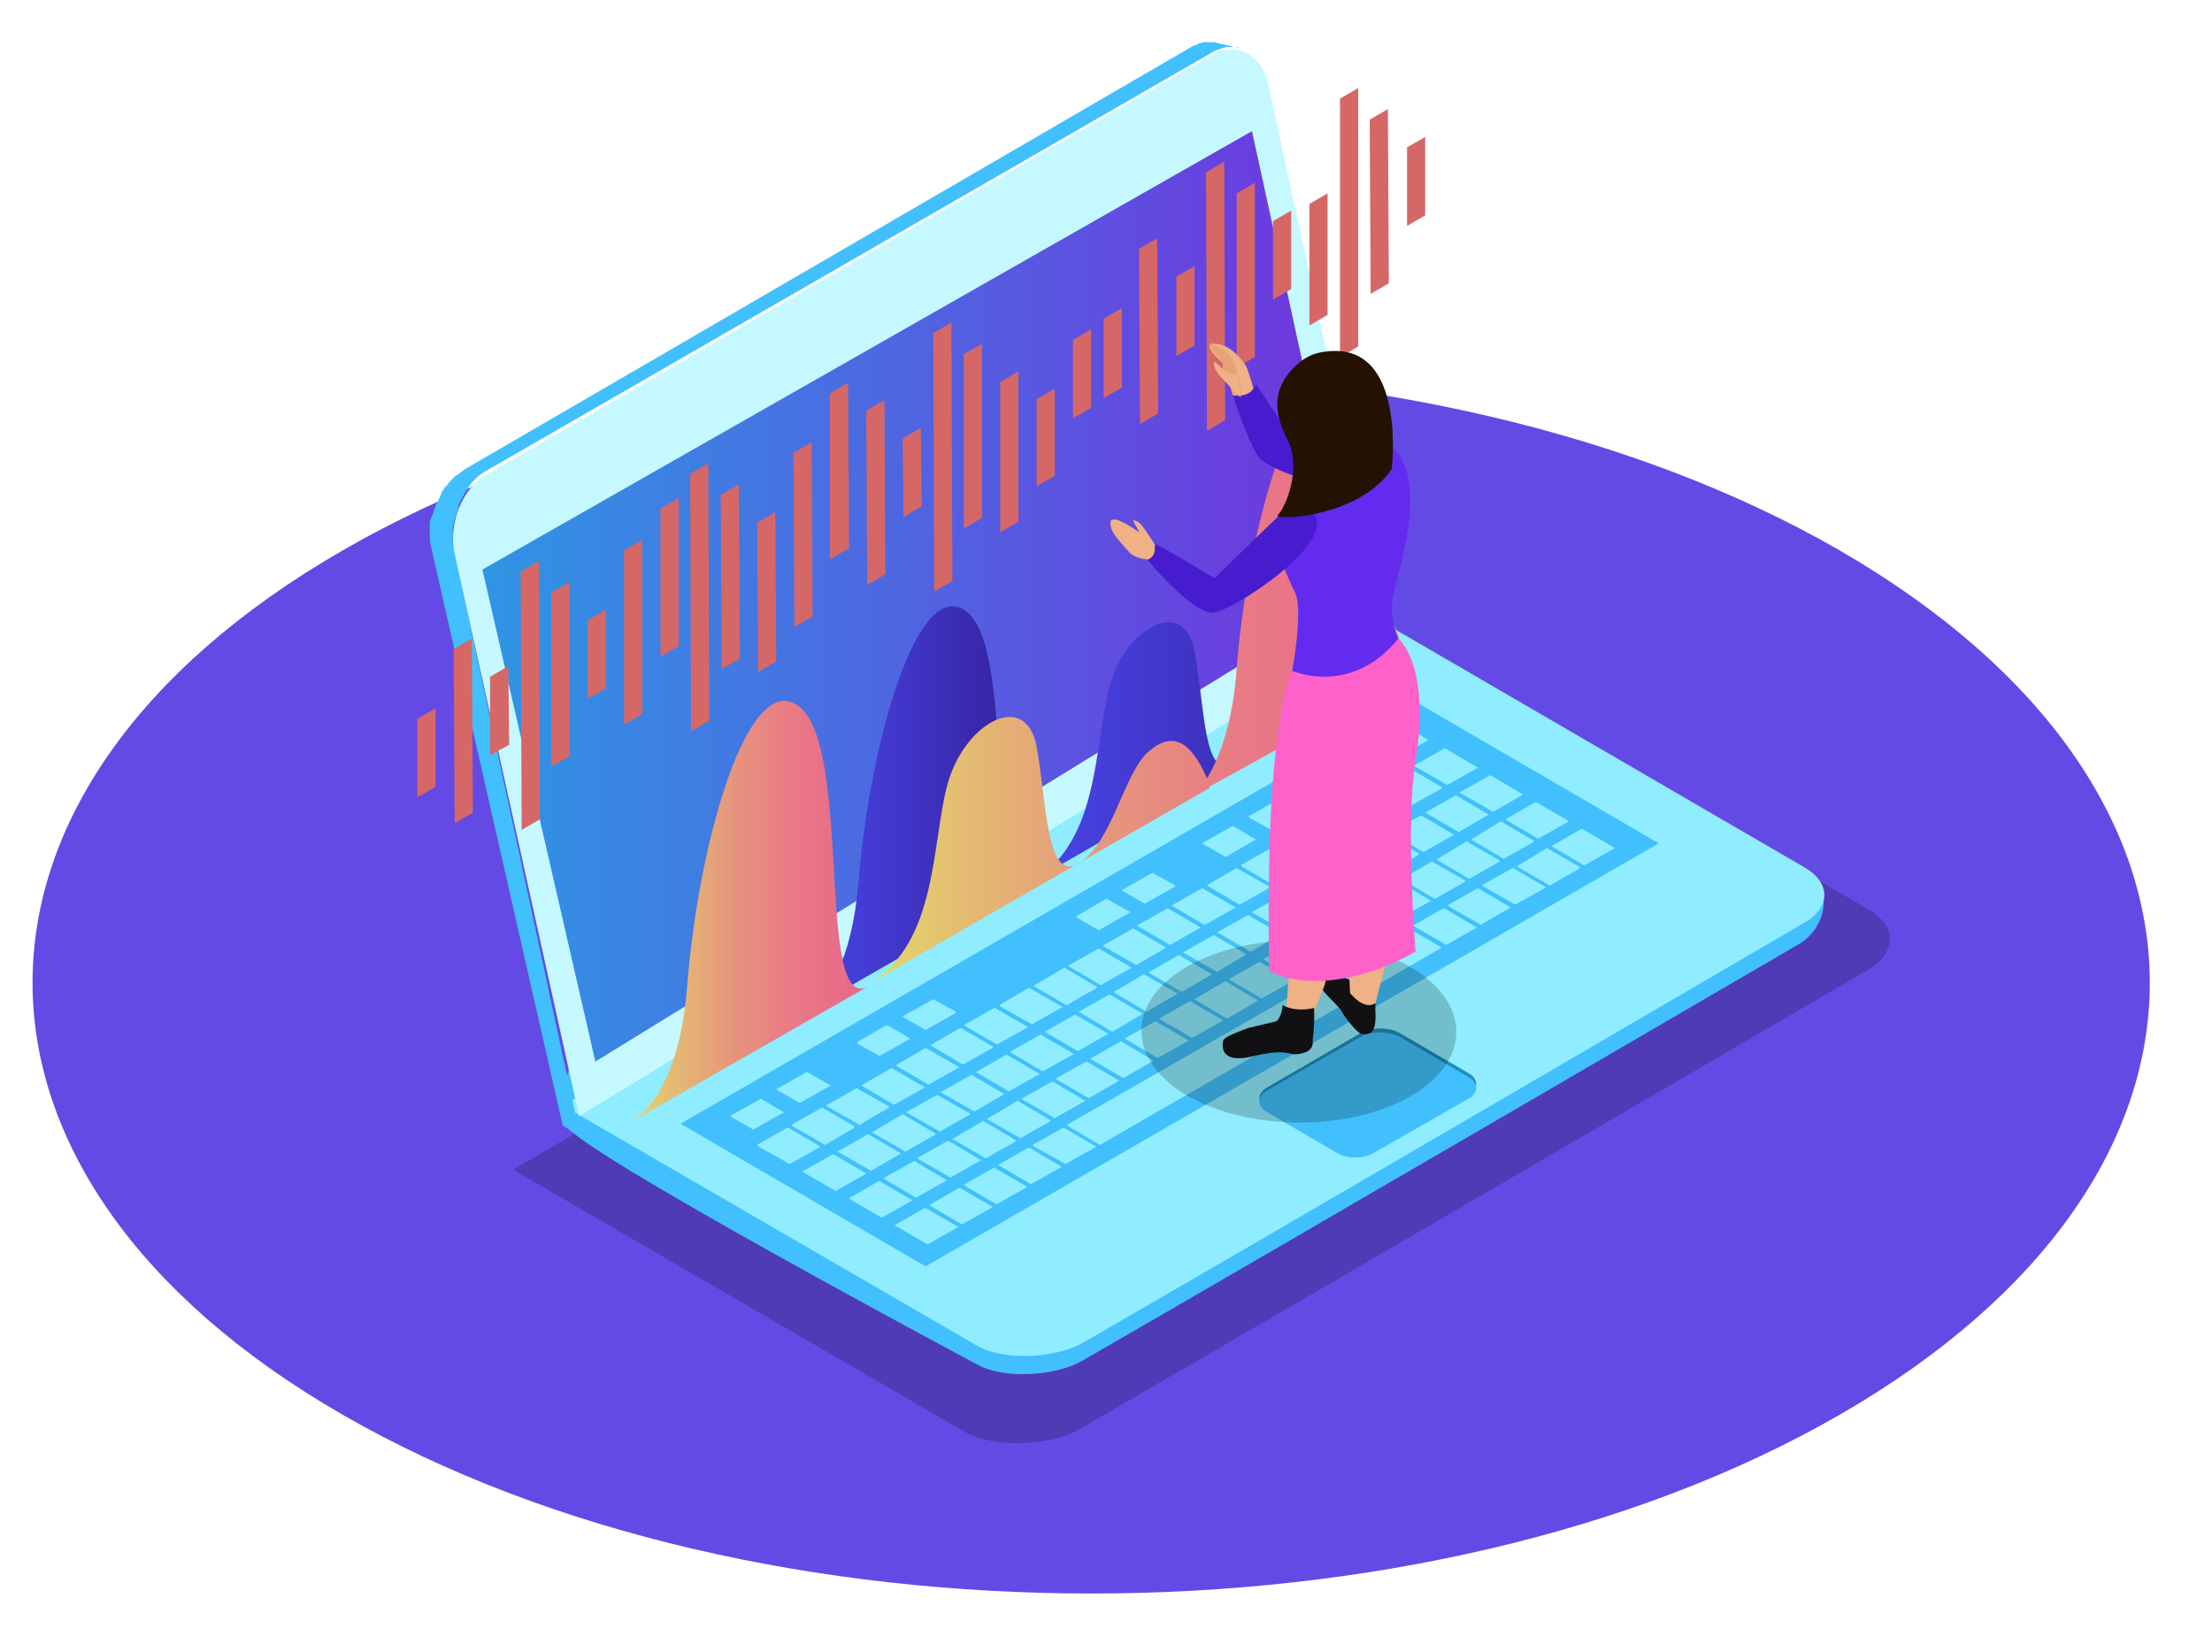 <?xml version="1.0" encoding="utf-8"?>
<!-- Generator: Adobe Illustrator 23.0.5, SVG Export Plug-In . SVG Version: 6.00 Build 0)  -->
<svg version="1.1" id="Layer_1" xmlns="http://www.w3.org/2000/svg" xmlns:xlink="http://www.w3.org/1999/xlink" x="0px" y="0px"
	 viewBox="0 0 231.1 172.6" style="enable-background:new 0 0 231.1 172.6;" xml:space="preserve">
<style type="text/css">
	.st0{opacity:0.9;fill:#5437E2;enable-background:new    ;}
	.st1{opacity:0.2;}
	.st2{fill:#41C0FD;}
	.st3{fill:#8FEDFF;}
	.st4{fill:#C5F9FF;}
	.st5{fill:url(#SVGID_1_);}
	.st6{fill:#1D8FBC;}
	.st7{fill:#D66767;}
	.st8{fill:url(#SVGID_2_);}
	.st9{fill:url(#SVGID_3_);}
	.st10{fill:url(#SVGID_4_);}
	.st11{fill:url(#SVGID_5_);}
	.st12{fill:#EFB185;}
	.st13{fill:#E6A376;}
	.st14{fill:#471BCE;}
	.st15{fill:#111114;}
	.st16{fill:#632BEE;}
	.st17{fill:#FF61CB;}
	.st18{fill:#231202;}
</style>
<g>
	<path class="st0" d="M192.2,57.5C149,32.6,79,32.6,35.8,57.5s-43.2,65.4,0,90.3s113.2,24.9,156.4,0S235.4,82.5,192.2,57.5z"/>
	<g>
		<g class="st1">
			<path d="M53.6,122.2l47.2,27.4c3,1.7,9,1.5,12-0.3c20.9-12.1,82.4-48,82.4-48c3-1.8,3-4.6,0-6.3l-47.7-27.8L53.6,122.2z"/>
		</g>
		<g>
			<g>
				<g>
					<path class="st2" d="M59.1,117.5c0.7,2.5,42.9,25,42.9,25c2.7,1.6,8.2,1.3,11-0.3c19.1-11,75-43.6,75-43.6
						c2.7-1.6,3.6-5.7,0.9-7.3l-44-24.2C144.8,67.1,52.8,94.4,59.1,117.5z"/>
				</g>
			</g>
		</g>
		<g>
			<path class="st3" d="M58.8,115.5l43.3,25.1c2.7,1.6,8.2,1.3,11-0.3c19.1-11,75.4-43.9,75.4-43.9c2.8-1.6,2.8-4.2,0-5.8
				l-43.7-25.4L58.8,115.5z"/>
		</g>
		<path class="st2" d="M47.3,55.3c0-0.3,0.1-0.6,0.2-1c0-0.1,0-0.2,0.1-0.3c0.1-0.3,0.2-0.7,0.3-1c0-0.1,0-0.1,0-0.2
			c0.1-0.3,0.3-0.6,0.4-0.8c0.1-0.1,0.1-0.2,0.2-0.4c0.1-0.2,0.3-0.4,0.4-0.6c0-0.1,0.1-0.1,0.1-0.2c0.2-0.3,0.4-0.5,0.6-0.7
			c0.1-0.1,0.1-0.1,0.2-0.2c0.2-0.2,0.5-0.4,0.8-0.6l76-43.8c0.3-0.2,0.6-0.3,0.9-0.4c0.1,0,0.2-0.1,0.3-0.1c0.1,0,0.3-0.1,0.4-0.1
			c0.1,0,0.2,0,0.4,0c0.1,0,0.2,0,0.3,0c0.2,0,0.4,0,0.5,0.1l-2.2-0.5c-0.1,0-0.2-0.1-0.4-0.1c-0.1,0-0.1,0-0.2,0s-0.2,0-0.3,0
			c-0.1,0-0.1,0-0.2,0s-0.1,0-0.2,0s-0.3,0-0.4,0.1c-0.1,0-0.1,0-0.2,0c0,0-0.1,0-0.1,0.1c-0.3,0.1-0.6,0.2-0.9,0.4L48.6,49
			c-0.3,0.2-0.5,0.4-0.8,0.6c-0.1,0-0.1,0.1-0.2,0.1c-0.2,0.2-0.5,0.5-0.7,0.7c0,0.1-0.1,0.1-0.1,0.2c-0.1,0.1-0.2,0.2-0.3,0.3
			s-0.1,0.2-0.2,0.3c-0.1,0.1-0.2,0.2-0.2,0.4c0,0.1-0.1,0.1-0.1,0.2c-0.1,0.2-0.2,0.5-0.3,0.7c0,0,0,0.1-0.1,0.1l0,0
			c-0.1,0.3-0.2,0.5-0.3,0.8c0,0.1,0,0.2-0.1,0.3c0,0.1,0,0.2-0.1,0.2c0,0.1-0.1,0.2-0.1,0.3c-0.1,0.2-0.1,0.5-0.1,0.7V55l0,0
			c0,0.3,0,0.7,0,1v0.1c0,0.4,0.1,0.9,0.2,1.3l13.7,60.2l1.8,1.1L47.5,57.8c-0.1-0.4-0.1-0.9-0.2-1.3c0-0.4,0-0.8,0-1.1
			C47.3,55.4,47.3,55.4,47.3,55.3z"/>
		<g>
			<path class="st4" d="M126.7,5.7c2.5-1.4,5.1,0,5.8,3.1l12.3,56.6l-84.3,51.2l-13-58.7c-0.7-3.2,0.8-6.9,3.3-8.3L126.7,5.7z"/>
		</g>
		
			<linearGradient id="SVGID_1_" gradientUnits="userSpaceOnUse" x1="50.4" y1="109.59" x2="141.4" y2="109.59" gradientTransform="matrix(1 0 0 -1 0 171.89)">
			<stop  offset="0" style="stop-color:#2F95E4"/>
			<stop  offset="1" style="stop-color:#7133DE"/>
		</linearGradient>
		<polygon class="st5" points="50.4,59.5 130.8,13.7 141.4,62.2 62.2,110.9 		"/>
		<g>
			<g>
				<path class="st2" d="M173.3,88.1l-76.6,44.2l-25.6-14.9l76.6-44.2L173.3,88.1z M114.9,119.6L150.6,99l-3.4-2l-35.7,20.6
					L114.9,119.6L114.9,119.6z M137.6,91.4l-3.2,1.8l3.4,2l3.2-1.8L137.6,91.4L137.6,91.4z M148.7,89l3.2-1.8l-3.4-2l-3.2,1.8
					L148.7,89L148.7,89z M105.4,114l3.2-1.8l-3.4-2L102,112L105.4,114L105.4,114z M115.9,103.9l-3.2,1.8l3.4,2l3.2-1.8L115.9,103.9
					L115.9,103.9z M94.6,120.3l3.2-1.8l-3.4-2l-3.2,1.8L94.6,120.3L94.6,120.3z M130.2,99.7l-3.4-2l-3.1,1.8l3.5,2L130.2,99.7
					L130.2,99.7z M130.4,95.6l-3.2,1.8l3.4,2l3.2-1.8L130.4,95.6L130.4,95.6z M87.3,124.4l3.2-1.8l-3.5-2l-3.2,1.8L87.3,124.4
					L87.3,124.4z M152.4,86.9l3.1-1.8l-3.4-2l-3.1,1.8L152.4,86.9L152.4,86.9z M119.5,101.8l-3.1,1.8l3.4,2l3.2-1.8L119.5,101.8
					L119.5,101.8z M141.5,93.2l3.2-1.8l-3.4-2l-3.2,1.8L141.5,93.2L141.5,93.2z M108.7,108.1l-3.2,1.8l3.4,2l3.2-1.8L108.7,108.1
					L108.7,108.1z M98.2,118.2l3.2-1.8l-3.5-2l-3.2,1.8L98.2,118.2L98.2,118.2z M104.1,125.8l3.2-1.8l-3.4-2l-3.2,1.8L104.1,125.8
					L104.1,125.8z M153.5,91.8l3.2-1.8l-3.4-2l-3.2,1.8L153.5,91.8L153.5,91.8z M120.7,106.7l-3.2,1.8l3.4,2l3.2-1.8L120.7,106.7
					L120.7,106.7z M132.8,88.6l-3.2,1.8l3.4,2l3.2-1.8L132.8,88.6L132.8,88.6z M143.9,86.2l3.2-1.8l-3.4-2l-3.2,1.8L143.9,86.2
					L143.9,86.2z M128.4,102.3l3.4,2l3.2-1.8l-3.4-2L128.4,102.3L128.4,102.3z M125.4,96.9l-3.4-2l-3.2,1.8l3.4,2L125.4,96.9
					L125.4,96.9z M142.4,94.2l-3.2,1.8l3.4,2l3.2-1.8L142.4,94.2L142.4,94.2z M158.3,94.5l3.2-1.8l-3.4-2l-3.2,1.8L158.3,94.5
					L158.3,94.5z M111.2,101.1L108,103l3.4,2l3.2-1.8L111.2,101.1L111.2,101.1z M99.3,123l3.1-1.8l-3.4-2l-3.2,1.8L99.3,123
					L99.3,123z M110.2,116.8l3.2-1.8l-3.4-2l-3.2,1.8L110.2,116.8L110.2,116.8z M100.6,111.2l3.2-1.8l-3.4-2l-3.1,1.8L100.6,111.2
					L100.6,111.2z M89.8,117.5l3.1-1.8l-3.4-2l-3.2,1.8L89.8,117.5L89.8,117.5z M125.6,92.8l-3.2,1.8l3.4,2l3.2-1.8L125.6,92.8
					L125.6,92.8z M103,121l3.2-1.8l-3.4-2l-3.2,1.8L103,121L103,121z M93.4,115.4l3.2-1.8l-3.4-2l-3.2,1.8L93.4,115.4L93.4,115.4z
					 M124.3,104.6l-3.2,1.8l3.4,2l3.2-1.8L124.3,104.6L124.3,104.6z M136.7,90.4l3.2-1.8l-3.4-2l-3.2,1.8L136.7,90.4L136.7,90.4z
					 M114.8,99.1l-3.2,1.8l3.4,2l3.2-1.8L114.8,99.1L114.8,99.1z M146.3,95.9l3.2-1.8l-3.4-2l-3.2,1.8L146.3,95.9L146.3,95.9z
					 M135.2,98.4l-3.2,1.8l3.4,2l3.2-1.8L135.2,98.4L135.2,98.4z M151.1,98.7l3.2-1.8l-3.4-2l-3.2,1.8L151.1,98.7L151.1,98.7z
					 M113.5,110.9l-3.2,1.8l3.4,2l3.2-1.8L113.5,110.9L113.5,110.9z M103.9,105.3l-3.2,1.8l3.4,2l3.2-1.8L103.9,105.3L103.9,105.3z
					 M96.9,130l3.2-1.8l-3.4-2l-3.2,1.8L96.9,130L96.9,130z M161.9,92.5l3.2-1.8l-3.4-2l-3.2,1.8L161.9,92.5L161.9,92.5z
					 M157.1,89.7l3.2-1.8l-3.4-2l-3.2,1.8L157.1,89.7L157.1,89.7z M92.1,127.2l3.2-1.8l-3.4-2l-3.2,1.8L92.1,127.2L92.1,127.2z
					 M147.5,84.1l3.2-1.8l-3.4-2l-3.2,1.8L147.5,84.1L147.5,84.1z M107.7,123.7l3.2-1.8l-3.4-2l-3.2,1.8L107.7,123.7L107.7,123.7z
					 M82.5,121.6l3.2-1.8l-3.4-2l-3.2,1.8L82.5,121.6L82.5,121.6z M156,84.8l3.1-1.8l-3.4-2l-3.2,1.8L156,84.8L156,84.8z M112.3,106
					l-3.1,1.8l3.4,2l3.1-1.8L112.3,106L112.3,106z M101.8,116.1l3.1-1.8l-3.4-2l-3.2,1.8L101.8,116.1L101.8,116.1z M145.1,91.1
					l3.1-1.8l-3.4-2l-3.2,1.8L145.1,91.1L145.1,91.1z M134,93.5l-3.2,1.8l3.5,2l3.1-1.8L134,93.5L134,93.5z M91,122.3l3.1-1.8
					l-3.4-2l-3.1,1.8L91,122.3L91,122.3z M126.6,101.8l-3.5-2l-3.1,1.8l3.4,2L126.6,101.8L126.6,101.8z M86.2,119.6l3.1-1.8l-3.4-2
					l-3.2,1.8L86.2,119.6L86.2,119.6z M160.7,87.6l3.2-1.8l-3.4-2l-3.2,1.8L160.7,87.6L160.7,87.6z M95.7,125.1l3.2-1.8l-3.4-2
					l-3.2,1.8L95.7,125.1L95.7,125.1z M138.8,96.3l-3.2,1.8l3.4,2l3.2-1.8L138.8,96.3L138.8,96.3z M140.3,88.3l3.2-1.8l-3.4-2
					l-3.1,1.8L140.3,88.3L140.3,88.3z M129.2,90.7l-3.1,1.8l3.4,2l3.2-1.8L129.2,90.7L129.2,90.7z M111.3,121.6l3.2-1.8l-3.4-2
					l-3.2,1.8L111.3,121.6L111.3,121.6z M165.5,90.4l3.2-1.8l-3.4-2l-3.1,1.8L165.5,90.4L165.5,90.4z M106.6,118.9l3.2-1.8l-3.4-2
					l-3.2,1.8L106.6,118.9L106.6,118.9z M149.9,93.9l3.2-1.8l-3.4-2l-3.2,1.8L149.9,93.9L149.9,93.9z M97,113.3l3.2-1.8l-3.5-2
					l-3.1,1.8L97,113.3L97,113.3z M100.5,127.9l3.2-1.8l-3.4-2l-3.2,1.8L100.5,127.9L100.5,127.9z M107.5,103.2l-3.1,1.8l3.4,2
					l3.1-1.8L107.5,103.2L107.5,103.2z M154.7,96.6l3.1-1.8l-3.4-2l-3.1,1.8L154.7,96.6L154.7,96.6z M121.8,99l-3.4-2l-3.1,1.8
					l3.4,2L121.8,99L121.8,99z M124.8,104.4l3.4,2l3.1-1.8l-3.4-2L124.8,104.4L124.8,104.4z M151.2,82l3.2-1.8l-3.4-2l-3.1,1.8
					L151.2,82L151.2,82z M117.1,108.8l-3.2,1.8l3.4,2l3.2-1.8L117.1,108.8L117.1,108.8z M120.4,91.2l-3.2,1.8l2.4,1.4l3.2-1.8
					L120.4,91.2L120.4,91.2z M97.5,104.4l-3.2,1.8l2.4,1.4l3.2-1.8L97.5,104.4L97.5,104.4z M142,78.6l-3.1,1.8l2.4,1.4l3.2-1.8
					L142,78.6L142,78.6z M128.8,86.3l-3.2,1.8l2.4,1.4l3.1-1.8L128.8,86.3L128.8,86.3z M133.6,83.5l-3.2,1.8l2.4,1.4l3.2-1.8
					L133.6,83.5L133.6,83.5z M84.3,112l-3.1,1.8l2.4,1.4l3.2-1.8L84.3,112L84.3,112z M79.5,114.8l-3.2,1.8l2.4,1.4l3.2-1.8
					L79.5,114.8L79.5,114.8z M91.9,110.3l3.1-1.8l-2.4-1.4l-3.1,1.8L91.9,110.3L91.9,110.3z M146.1,79.1l3.1-1.8l-2.4-1.4l-3.1,1.8
					L146.1,79.1L146.1,79.1z M115.6,93.9l-3.1,1.8l2.4,1.4l3.2-1.8L115.6,93.9L115.6,93.9z"/>
			</g>
		</g>
		<g>
			<g>
				<polygon class="st3" points="122.5,94.6 125.9,96.6 129.1,94.8 125.6,92.8 				"/>
			</g>
			<g>
				<polygon class="st3" points="147.7,80 151.2,82 154.3,80.2 150.9,78.2 				"/>
			</g>
			<g>
				<polygon class="st3" points="133.3,88.4 136.7,90.4 139.9,88.6 136.4,86.6 				"/>
			</g>
			<g>
				<polygon class="st3" points="142.8,93.9 146.3,95.9 149.4,94.1 146,92.1 				"/>
			</g>
			<g>
				<polygon class="st3" points="143.7,77.7 146.1,79.1 149.2,77.3 146.8,75.9 				"/>
			</g>
			<g>
				<polygon class="st3" points="138.9,80.5 141.3,81.9 144.4,80 142,78.6 				"/>
			</g>
			<g>
				<polygon class="st3" points="144.1,82.1 147.5,84.1 150.7,82.3 147.3,80.3 				"/>
			</g>
			<g>
				<polygon class="st3" points="152.5,82.8 156,84.8 159.1,83 155.7,81 				"/>
			</g>
			<g>
				<polygon class="st3" points="140.5,84.2 143.9,86.2 147.1,84.4 143.7,82.4 				"/>
			</g>
			<g>
				<polygon class="st3" points="130.5,85.4 132.8,86.7 136,84.9 133.6,83.5 				"/>
			</g>
			<g>
				<polygon class="st3" points="148.9,84.9 152.4,86.9 155.5,85.1 152.1,83.1 				"/>
			</g>
			<g>
				<polygon class="st3" points="157.3,85.6 160.7,87.6 163.9,85.8 160.4,83.8 				"/>
			</g>
			<g>
				<polygon class="st3" points="136.9,86.3 140.3,88.3 143.5,86.5 140,84.5 				"/>
			</g>
			<g>
				<polygon class="st3" points="145.3,87 148.7,89 151.9,87.2 148.4,85.2 				"/>
			</g>
			<g>
				<polygon class="st3" points="125.6,88.1 128.1,89.5 131.2,87.7 128.8,86.3 				"/>
			</g>
			<g>
				<polygon class="st3" points="153.7,87.7 157.1,89.7 160.3,87.9 156.8,85.8 				"/>
			</g>
			<g>
				<polygon class="st3" points="162.1,88.4 165.5,90.4 168.7,88.6 165.2,86.6 				"/>
			</g>
			<g>
				<polygon class="st3" points="141.7,89.1 145.1,91.1 148.3,89.2 144.8,87.2 				"/>
			</g>
			<g>
				<polygon class="st3" points="150.1,89.8 153.5,91.8 156.7,89.9 153.2,87.9 				"/>
			</g>
			<g>
				<polygon class="st3" points="129.7,90.5 133.1,92.5 136.3,90.6 132.8,88.6 				"/>
			</g>
			<g>
				<polygon class="st3" points="138.1,91.2 141.5,93.2 144.7,91.3 141.2,89.3 				"/>
			</g>
			<g>
				<polygon class="st3" points="146.5,91.8 149.9,93.9 153.1,92 149.6,90 				"/>
			</g>
			<g>
				<polygon class="st3" points="117.2,93 119.6,94.4 122.8,92.5 120.4,91.2 				"/>
			</g>
			<g>
				<polygon class="st3" points="126.1,92.5 129.5,94.5 132.7,92.7 129.2,90.7 				"/>
			</g>
			<g>
				<polygon class="st3" points="134.5,93.2 137.9,95.2 141.1,93.4 137.6,91.4 				"/>
			</g>
			<g>
				<polygon class="st3" points="151.2,94.6 154.7,96.6 157.8,94.8 154.4,92.8 				"/>
			</g>
			<g>
				<polygon class="st3" points="112.4,95.8 114.8,97.2 117.9,95.3 115.6,93.9 				"/>
			</g>
			<g>
				<polygon class="st3" points="130.8,95.3 134.3,97.3 137.4,95.5 134,93.5 				"/>
			</g>
			<g>
				<polygon class="st3" points="139.2,96 142.7,98 145.8,96.2 142.4,94.2 				"/>
			</g>
			<g>
				<polygon class="st3" points="118.8,96.7 122.3,98.7 125.4,96.9 122,94.9 				"/>
			</g>
			<g>
				<polygon class="st3" points="147.6,96.7 151.1,98.7 154.2,96.9 150.8,94.9 				"/>
			</g>
			<g>
				<polygon class="st3" points="135.6,98.1 139.1,100.1 142.2,98.3 138.8,96.3 				"/>
			</g>
			<g>
				<polygon class="st3" points="115.2,98.8 118.7,100.8 121.8,99 118.4,97 				"/>
			</g>
			<g>
				<polygon class="st3" points="123.6,99.5 127.1,101.5 130.2,99.7 126.8,97.7 				"/>
			</g>
			<g>
				<polygon class="st3" points="132,100.2 135.5,102.2 138.6,100.4 135.2,98.4 				"/>
			</g>
			<g>
				<polygon class="st3" points="111.6,100.9 115,102.9 118.2,101.1 114.8,99.1 				"/>
			</g>
			<g>
				<polygon class="st3" points="120,101.6 123.5,103.6 126.6,101.8 123.2,99.8 				"/>
			</g>
			<g>
				<polygon class="st3" points="128.4,102.3 131.8,104.3 135,102.5 131.6,100.5 				"/>
			</g>
			<g>
				<polygon class="st3" points="108,103 111.5,105 114.6,103.1 111.2,101.1 				"/>
			</g>
			<g>
				<polygon class="st3" points="116.4,103.7 119.8,105.7 123,103.8 119.5,101.8 				"/>
			</g>
			<g>
				<polygon class="st3" points="124.8,104.4 128.2,106.4 131.4,104.5 128,102.5 				"/>
			</g>
			<g>
				<polygon class="st3" points="104.4,105.1 107.8,107 111,105.2 107.5,103.2 				"/>
			</g>
			<g>
				<polygon class="st3" points="94.3,106.2 96.7,107.6 99.9,105.7 97.5,104.4 				"/>
			</g>
			<g>
				<polygon class="st3" points="112.8,105.7 116.2,107.8 119.4,105.9 115.9,103.9 				"/>
			</g>
			<g>
				<polygon class="st3" points="121.2,106.5 124.6,108.4 127.8,106.6 124.3,104.6 				"/>
			</g>
			<g>
				<polygon class="st3" points="100.8,107.1 104.2,109.1 107.4,107.3 103.9,105.3 				"/>
			</g>
			<g>
				<polygon class="st3" points="109.2,107.8 112.6,109.8 115.8,108 112.3,106 				"/>
			</g>
			<g>
				<polygon class="st3" points="89.5,109 91.9,110.3 95.1,108.5 92.7,107.1 				"/>
			</g>
			<g>
				<polygon class="st3" points="117.6,108.5 121,110.5 124.2,108.7 120.7,106.7 				"/>
			</g>
			<g>
				<polygon class="st3" points="97.2,109.2 100.6,111.2 103.8,109.4 100.3,107.4 				"/>
			</g>
			<g>
				<polygon class="st3" points="105.6,109.9 109,111.9 112.2,110.1 108.7,108.1 				"/>
			</g>
			<g>
				<polygon class="st3" points="114,110.6 117.4,112.6 120.5,110.8 117.1,108.8 				"/>
			</g>
			<g>
				<polygon class="st3" points="93.6,111.3 97,113.3 100.2,111.5 96.7,109.5 				"/>
			</g>
			<g>
				<polygon class="st3" points="102,112 105.4,114 108.6,112.2 105.1,110.2 				"/>
			</g>
			<g>
				<polygon class="st3" points="110.3,112.7 113.8,114.7 116.9,112.9 113.5,110.9 				"/>
			</g>
			<g>
				<polygon class="st3" points="81.1,113.8 83.5,115.2 86.7,113.4 84.3,112 				"/>
			</g>
			<g>
				<polygon class="st3" points="90,113.4 93.4,115.4 96.6,113.6 93.1,111.6 				"/>
			</g>
			<g>
				<polygon class="st3" points="98.3,114.1 101.8,116.1 104.9,114.3 101.5,112.3 				"/>
			</g>
			<g>
				<polygon class="st3" points="86.3,115.5 89.8,117.5 92.9,115.6 89.5,113.7 				"/>
			</g>
			<g>
				<polygon class="st3" points="76.3,116.6 78.7,118 81.8,116.2 79.5,114.8 				"/>
			</g>
			<g>
				<polygon class="st3" points="94.7,116.2 98.2,118.2 101.3,116.3 97.9,114.4 				"/>
			</g>
			<g>
				<polygon class="st3" points="103.1,116.9 106.6,118.9 109.7,117 106.3,115 				"/>
			</g>
			<g>
				<polygon class="st3" points="82.7,117.5 86.2,119.6 89.3,117.7 85.9,115.7 				"/>
			</g>
			<g>
				<polygon class="st3" points="111.5,117.5 114.9,119.6 150.6,99 147.2,97 				"/>
			</g>
			<g>
				<polygon class="st3" points="91.1,118.3 94.6,120.3 97.7,118.4 94.3,116.4 				"/>
			</g>
			<g>
				<polygon class="st3" points="99.5,119 103,121 106.1,119.1 102.7,117.1 				"/>
			</g>
			<g>
				<polygon class="st3" points="79.1,119.7 82.5,121.6 85.7,119.8 82.3,117.8 				"/>
			</g>
			<g>
				<polygon class="st3" points="107.9,119.7 111.3,121.6 114.5,119.8 111.1,117.8 				"/>
			</g>
			<g>
				<polygon class="st3" points="87.5,120.3 91,122.3 94.1,120.5 90.7,118.5 				"/>
			</g>
			<g>
				<polygon class="st3" points="95.9,121 99.3,123 102.5,121.2 99.1,119.2 				"/>
			</g>
			<g>
				<polygon class="st3" points="104.3,121.7 107.7,123.7 110.9,121.9 107.5,119.9 				"/>
			</g>
			<g>
				<polygon class="st3" points="83.9,122.4 87.3,124.4 90.5,122.6 87.1,120.6 				"/>
			</g>
			<g>
				<polygon class="st3" points="92.3,123.1 95.7,125.1 98.9,123.3 95.5,121.3 				"/>
			</g>
			<g>
				<polygon class="st3" points="100.7,123.8 104.1,125.8 107.3,124 103.8,122 				"/>
			</g>
			<g>
				<polygon class="st3" points="88.7,125.2 92.1,127.2 95.3,125.4 91.8,123.4 				"/>
			</g>
			<g>
				<polygon class="st3" points="97.1,125.9 100.5,127.9 103.7,126.1 100.2,124.1 				"/>
			</g>
			<g>
				<polygon class="st3" points="93.5,128 96.9,130 100,128.1 96.6,126.2 				"/>
			</g>
			<g>
				<polygon class="st3" points="127.2,97.4 130.7,99.4 133.8,97.6 130.4,95.6 				"/>
			</g>
			<g>
				<polygon class="st3" points="106.7,114.8 110.2,116.8 113.3,115 109.9,113 				"/>
			</g>
			<g>
				<polygon class="st3" points="154.8,92.5 158.3,94.5 161.5,92.7 158,90.7 				"/>
			</g>
			<g>
				<polygon class="st3" points="158.5,90.5 161.9,92.5 165.1,90.6 161.6,88.6 				"/>
			</g>
		</g>
		<g>
			<path class="st6" d="M132.4,113.6c-1.1,0.6-1.1,1.7,0,2.3l7.2,4.2c1.1,0.6,2.9,0.6,4,0l9.8-5.7c1.1-0.6,1.1-1.7,0-2.3l-7.2-4.2
				c-1.1-0.6-2.9-0.6-4,0L132.4,113.6z"/>
		</g>
		<g>
			<g>
				<path class="st2" d="M132.4,113.9c-1.1,0.6-1.1,1.7,0,2.3l7.2,4.2c1.1,0.7,2.9,0.7,4,0l9.8-5.6c1.1-0.6,1.1-1.7,0-2.3l-7.2-4.2
					c-1.1-0.6-2.9-0.6-4,0L132.4,113.9z"/>
			</g>
		</g>
		<g>
			<g>
				<polygon class="st7" points="53.1,69.6 53.2,77.8 51.2,78.9 51.2,70.7 				"/>
			</g>
			<g>
				<polygon class="st7" points="45.5,74 45.5,82.2 43.6,83.3 43.6,75.1 				"/>
			</g>
			<g>
				<polygon class="st7" points="63.3,63.7 63.3,71.9 61.4,73 61.4,64.8 				"/>
			</g>
			<g>
				<polygon class="st7" points="59.5,60.8 59.5,79 57.6,80.1 57.6,61.9 				"/>
			</g>
			<g>
				<polygon class="st7" points="49.3,66.7 49.4,84.9 47.5,86 47.4,67.8 				"/>
			</g>
			<g>
				<polygon class="st7" points="56.3,58.6 56.4,85.6 54.5,86.7 54.4,59.7 				"/>
			</g>
			<g>
				<polygon class="st7" points="124.8,27.8 124.8,36.1 122.9,37.2 122.9,28.9 				"/>
			</g>
			<g>
				<polygon class="st7" points="117.2,32.2 117.2,40.5 115.3,41.6 115.3,33.3 				"/>
			</g>
			<g>
				<polygon class="st7" points="134.9,22 134.9,30.2 133,31.3 133,23.1 				"/>
			</g>
			<g>
				<polygon class="st7" points="131.1,19.1 131.1,37.3 129.2,38.4 129.2,20.2 				"/>
			</g>
			<g>
				<polygon class="st7" points="120.9,24.9 121,43.2 119.1,44.3 119,26 				"/>
			</g>
			<g>
				<polygon class="st7" points="127.9,16.9 128,43.9 126.1,45 126,18 				"/>
			</g>
			<g>
				<polygon class="st7" points="138.7,20.2 138.7,32.9 136.8,34 136.8,21.3 				"/>
			</g>
			<g>
				<polygon class="st7" points="148.9,14.3 148.9,22.5 147,23.6 147,15.4 				"/>
			</g>
			<g>
				<polygon class="st7" points="145,11.4 145.1,29.6 143.2,30.7 143.1,12.5 				"/>
			</g>
			<g>
				<polygon class="st7" points="141.9,9.2 141.9,36.2 140,37.3 140,10.3 				"/>
			</g>
			<g>
				<polygon class="st7" points="70.9,52 70.9,67.5 69,68.6 69,53.1 				"/>
			</g>
			<g>
				<polygon class="st7" points="81,53.5 81.1,69.1 79.2,70.2 79.1,54.6 				"/>
			</g>
			<g>
				<polygon class="st7" points="77.2,50.6 77.3,68.8 75.4,69.9 75.3,51.7 				"/>
			</g>
			<g>
				<polygon class="st7" points="88.6,40 88.7,57.3 86.7,58.4 86.7,41.1 				"/>
			</g>
			<g>
				<polygon class="st7" points="84.8,46.2 84.9,64.4 83,65.5 82.9,47.3 				"/>
			</g>
			<g>
				<polygon class="st7" points="67.1,56.4 67.1,74.6 65.2,75.7 65.2,57.5 				"/>
			</g>
			<g>
				<polygon class="st7" points="74,48.4 74.1,75.3 72.2,76.4 72.1,49.5 				"/>
			</g>
			<g>
				<polygon class="st7" points="96.2,44.7 96.3,52.9 94.4,54 94.3,45.8 				"/>
			</g>
			<g>
				<polygon class="st7" points="106.4,38.8 106.4,54.5 104.5,55.6 104.5,39.9 				"/>
			</g>
			<g>
				<polygon class="st7" points="102.6,35.9 102.6,54.1 100.7,55.2 100.7,37 				"/>
			</g>
			<g>
				<polygon class="st7" points="114,34.4 114,42.6 112.1,43.7 112.1,35.5 				"/>
			</g>
			<g>
				<polygon class="st7" points="110.2,40.6 110.2,49.7 108.3,50.8 108.3,41.7 				"/>
			</g>
			<g>
				<polygon class="st7" points="92.4,41.8 92.5,60 90.6,61.1 90.5,42.9 				"/>
			</g>
			<g>
				<polygon class="st7" points="99.4,33.7 99.5,60.7 97.6,61.8 97.5,34.8 				"/>
			</g>
		</g>
		<g>
			
				<linearGradient id="SVGID_2_" gradientUnits="userSpaceOnUse" x1="108.193" y1="93.44" x2="142.493" y2="93.44" gradientTransform="matrix(1 0 0 -1 0 171.89)">
				<stop  offset="0" style="stop-color:#4845E8"/>
				<stop  offset="0.395" style="stop-color:#4137CB"/>
				<stop  offset="1" style="stop-color:#351F98"/>
			</linearGradient>
			<path class="st8" d="M137.1,67.8c-0.3,0.2-0.7,0.5-1.1,0.8c-2.4,2.2-3.7,9.3-7,11.2c-3.3,1.9-3.1-5.9-4.2-11.8
				c-0.6-3.1-2.6-3.6-4.6-2.4c-1.8,1-3.6,3.3-4.3,6.2c-1.6,6-1,15.9-7.8,20.1l34.3-19.7C140.9,68.1,139.2,66.6,137.1,67.8z"/>
			
				<linearGradient id="SVGID_3_" gradientUnits="userSpaceOnUse" x1="83.927" y1="87.292" x2="107.85" y2="87.292" gradientTransform="matrix(1 0 0 -1 0 171.89)">
				<stop  offset="0" style="stop-color:#4845E8"/>
				<stop  offset="0.395" style="stop-color:#4137CB"/>
				<stop  offset="1" style="stop-color:#351F98"/>
			</linearGradient>
			<path class="st9" d="M101.1,64c-0.9-0.8-1.9-0.8-2.8-0.3c-4.1,2.4-7.7,16.8-8.6,28.4c-0.7,8.4-3.3,12.3-5.7,13.7
				c-1.6,0.9,23.8-13.7,23.8-13.7C102.7,94.7,106.2,68.3,101.1,64z"/>
		</g>
		<g>
			
				<linearGradient id="SVGID_4_" gradientUnits="userSpaceOnUse" x1="65.898" y1="76.659" x2="90.677" y2="76.659" gradientTransform="matrix(1 0 0 -1 0 171.89)">
				<stop  offset="0" style="stop-color:#E3D969"/>
				<stop  offset="0.153" style="stop-color:#E4BE71"/>
				<stop  offset="0.404" style="stop-color:#E6997C"/>
				<stop  offset="0.636" style="stop-color:#E87E84"/>
				<stop  offset="0.842" style="stop-color:#E96E88"/>
				<stop  offset="1" style="stop-color:#E9688A"/>
			</linearGradient>
			<path class="st10" d="M83.6,73.9c-1-0.8-1.9-0.9-2.9-0.3c-4.3,2.5-8,17.4-8.9,29.4c-0.7,8.7-3.4,12.7-5.9,14.2
				c-1.7,1,24.7-14.1,24.7-14.1C85.3,105.7,89,78.4,83.6,73.9z"/>
			
				<linearGradient id="SVGID_5_" gradientUnits="userSpaceOnUse" x1="91.031" y1="100.483" x2="148.109" y2="100.483" gradientTransform="matrix(1 0 0 -1 0 171.89)">
				<stop  offset="0" style="stop-color:#E3D969"/>
				<stop  offset="0.153" style="stop-color:#E4BE71"/>
				<stop  offset="0.404" style="stop-color:#E6997C"/>
				<stop  offset="0.636" style="stop-color:#E87E84"/>
				<stop  offset="0.842" style="stop-color:#E96E88"/>
				<stop  offset="1" style="stop-color:#E9688A"/>
			</linearGradient>
			<path class="st11" d="M148.1,69.9c-5.4,2.7-1.7-24.6-7.1-29.1c-1-0.8-1.9-0.9-2.9-0.3c-4.3,2.5-8,17.4-8.9,29.4
				c-0.4,5.5-1.7,9.1-3.1,11.4c-1.5-3.4-3.1-4.6-5.1-3.5c-0.4,0.2-0.7,0.5-1.1,0.8c-2.5,2.3-3.8,9.6-7.2,11.6
				c-3.4,2-3.3-6.1-4.4-12.2c-0.6-3.2-2.7-3.7-4.8-2.5c-1.9,1.1-3.7,3.5-4.5,6.4c-1.7,6.2-1,16.5-8.1,20.8l35.5-20.4
				c0,0,0-0.1-0.1-0.1C133.2,78.5,148.1,69.9,148.1,69.9z"/>
		</g>
		<g>
			<g class="st1">
				<path d="M147.3,101c6.4,3.7,6.5,9.8,0.1,13.5s-16.8,3.7-23.3,0c-6.4-3.7-6.5-9.8-0.1-13.5C130.4,97.3,140.8,97.3,147.3,101z"/>
			</g>
			<g>
				<g>
					<path class="st12" d="M131,40.8c0,0-0.6-2.3-0.9-2.7c-0.3-0.4-1.5-2.2-3.3-2.2c-0.9,0-0.3,0.9,0.7,1.8c0.5,0.4,0.9,0.7,0.9,1.7
						c0,0.8,0.4,1.9,0.6,2.4C129.3,42.4,131,40.8,131,40.8z"/>
					<path class="st13" d="M129,41.7c-0.2-0.5-0.5-1.6-1-2.2c-0.6-0.7,0-1.4-0.4-1.9c-0.8-0.8-1.3-1.5-1.1-1.8
						c0.5,0.6,1.6,0.3,2.5,2.2c0.3,0.7,0.7,2.6,0.7,3.5C129.2,41.8,129.1,41.9,129,41.7z"/>
					<path class="st14" d="M146.9,49.3c0,0,0.2,2.9-3.6,2.4s-10.8-2.4-11.9-4.1c-1.1-1.7-2.6-6.3-2.6-6.3s1.9,0.4,2.4-1.2l3.7,5.6
						C134.8,45.7,146.8,47.3,146.9,49.3z"/>
					<path class="st12" d="M129.7,41.6c0,0-1.9-1.9-2.4-2.5c-0.5-0.7-0.6-1.3-0.4-1.3s1.7,1.9,2.2,1.2
						C129.4,38.5,129.4,41.2,129.7,41.6z"/>
				</g>
				<path class="st15" d="M136.7,107.5c0,0,1.3,2-0.5,2.5s-1.2-0.6-5.1,0.3c-3.8,1-3.4-1.2-3.3-1.6s1.8-1,2.6-1.3
					c0.8-0.2,4.2-1,4.2-1l2,0.4L136.7,107.5z"/>
				<path class="st15" d="M139,101.9c0,0-1.5,0.2-1.1,1.1c0.4,0.8,2,2.1,2.3,2.7c0.2,0.5,1.6,2.2,2,2.3c0.8,0.1,1.6,0.1,1.5-2.1
					C143.5,103.6,140.9,101.8,139,101.9z"/>
				<path class="st12" d="M145.3,64.7c0,0,2.8,4.2,1,11.3c0,0-3.2,10.8-2.6,12.9c0.6,2.1,2.8,4.7,1.2,11.5c0,0-1.2,4-1.3,5.1
					s-2,1.3-2.3,0c-0.6-2.7-0.1-6.8-0.6-8.8c-1.3-6.6-2-10-1.6-14.5S139,67.6,139,67.6S144.1,68.1,145.3,64.7z"/>
				<path class="st12" d="M142.1,67.3c0,0,2.4,4.5-0.1,11.4c0,0-4.2,10.4-3.8,12.6s2.1,3.6,0.2,11.6c0,0-1.6,3.9-1.7,5
					c-0.2,1.8-2,2-2.2,0.7c-0.4-2.6,0.4-7.7,0.2-9.7c-0.7-6.7-1.1-10.2-0.3-14.6s1.3-14.6,1.3-14.6S140.6,70.6,142.1,67.3z"/>
				<path class="st16" d="M135,52.6c0,0,8-7.8,10.7-5.6c0,0,2.4,1.8,1.4,8.3c-1,6.4-2.6,7.5-1,11.4c0,0-3.1,6.3-11.1,3.4
					c0,0,1.2-6.4,0.3-8.2c-2.3-4.7-2.5-7.1-0.6-8.9L135,52.6z"/>
				<path class="st17" d="M146.1,66.7c0,0,3.4,2.8,1.8,12.7c-1.1,6.7,0,20,0,20s-8.4,5.2-15.3,2.1c0,0-0.3-12.9,0.5-21.2
					s1.9-10.2,1.9-10.2S141.2,72.8,146.1,66.7z"/>
				<path class="st15" d="M133.9,107c0,0,1,2.2,2.8,0.5c0,0,0.3,2.3-1.4,2S132.9,107.5,133.9,107z"/>
				<g>
					<g>
						<g>
							<path class="st12" d="M120.5,58.5c0,0-1.9,0-2.6-0.9c-0.7-0.8-1.6-1.7-1.8-2.4c-0.2-0.8-0.1-1,0.5-0.9s2.2,1.2,3.1,1.9
								c0.8,0.8,1,0.6,1.3,0.8C121.3,57.1,121.5,58,120.5,58.5z"/>
						</g>
						<g>
							<path class="st12" d="M121,57c-0.3-0.1-0.5,0-1.3-0.8s-2.5-1.8-3.1-1.9c-0.1,0-0.2,0-0.2,0c0.5,0.5,1.3,1.3,2,2.1
								c0.9,0.9,2.3,1.2,2.8,1.3C121.3,57.3,121.2,57,121,57z"/>
						</g>
					</g>
					<g>
						<g>
							<path class="st14" d="M137.3,53.7c-0.5-0.7-1.9-1.5-3.7,0.2s-6.7,6.5-6.7,6.5s-5.7-3.4-6.4-3.7c0,0,0.6,1.2-0.6,1.8
								c0,0,4.7,5.7,6.9,5.5C129,63.7,139.5,56.8,137.3,53.7z"/>
						</g>
					</g>
					<path class="st12" d="M120.8,57.1c0,0-1.1-1.7-1.5-2.2s-0.9-0.6-0.9-0.5c0,0.2,1.1,1.6,0.5,1.9
						C118.5,56.4,120.6,56.9,120.8,57.1z"/>
				</g>
				<path class="st12" d="M137.4,47.7l-0.3,3.6c0,0,3.3,1.8,5.7-1.1l-0.4-3.9C142.5,46.4,140.2,48,137.4,47.7z"/>
				<path class="st18" d="M138.8,36.7c-1.1,0.1-2.4,0.3-4,2.1c-1.7,2-1.8,4.2-0.3,7.1c1.6,3.1-0.3,7.3-1,7.9
					c-0.7,0.6,8.4,0.4,11.9-4.8C145.4,49,147,35.9,138.8,36.7z"/>
				<path class="st15" d="M132.9,107c0,0,1-0.3,1.1-2c0,0,1.2,0.8,3.3,0.3c0,0,0.1,3.2-0.4,4.1C137,109.4,132.4,108.8,132.9,107z"/>
				<path class="st15" d="M141.1,103.8c0,0,1.4,1.8,2.6,1c0,0,0,1.5-0.1,1.8c0,0.3-1.4,0.7-1.9,0.1
					C141.2,106.2,140.8,104.4,141.1,103.8z"/>
			</g>
		</g>
	</g>
</g>
</svg>
